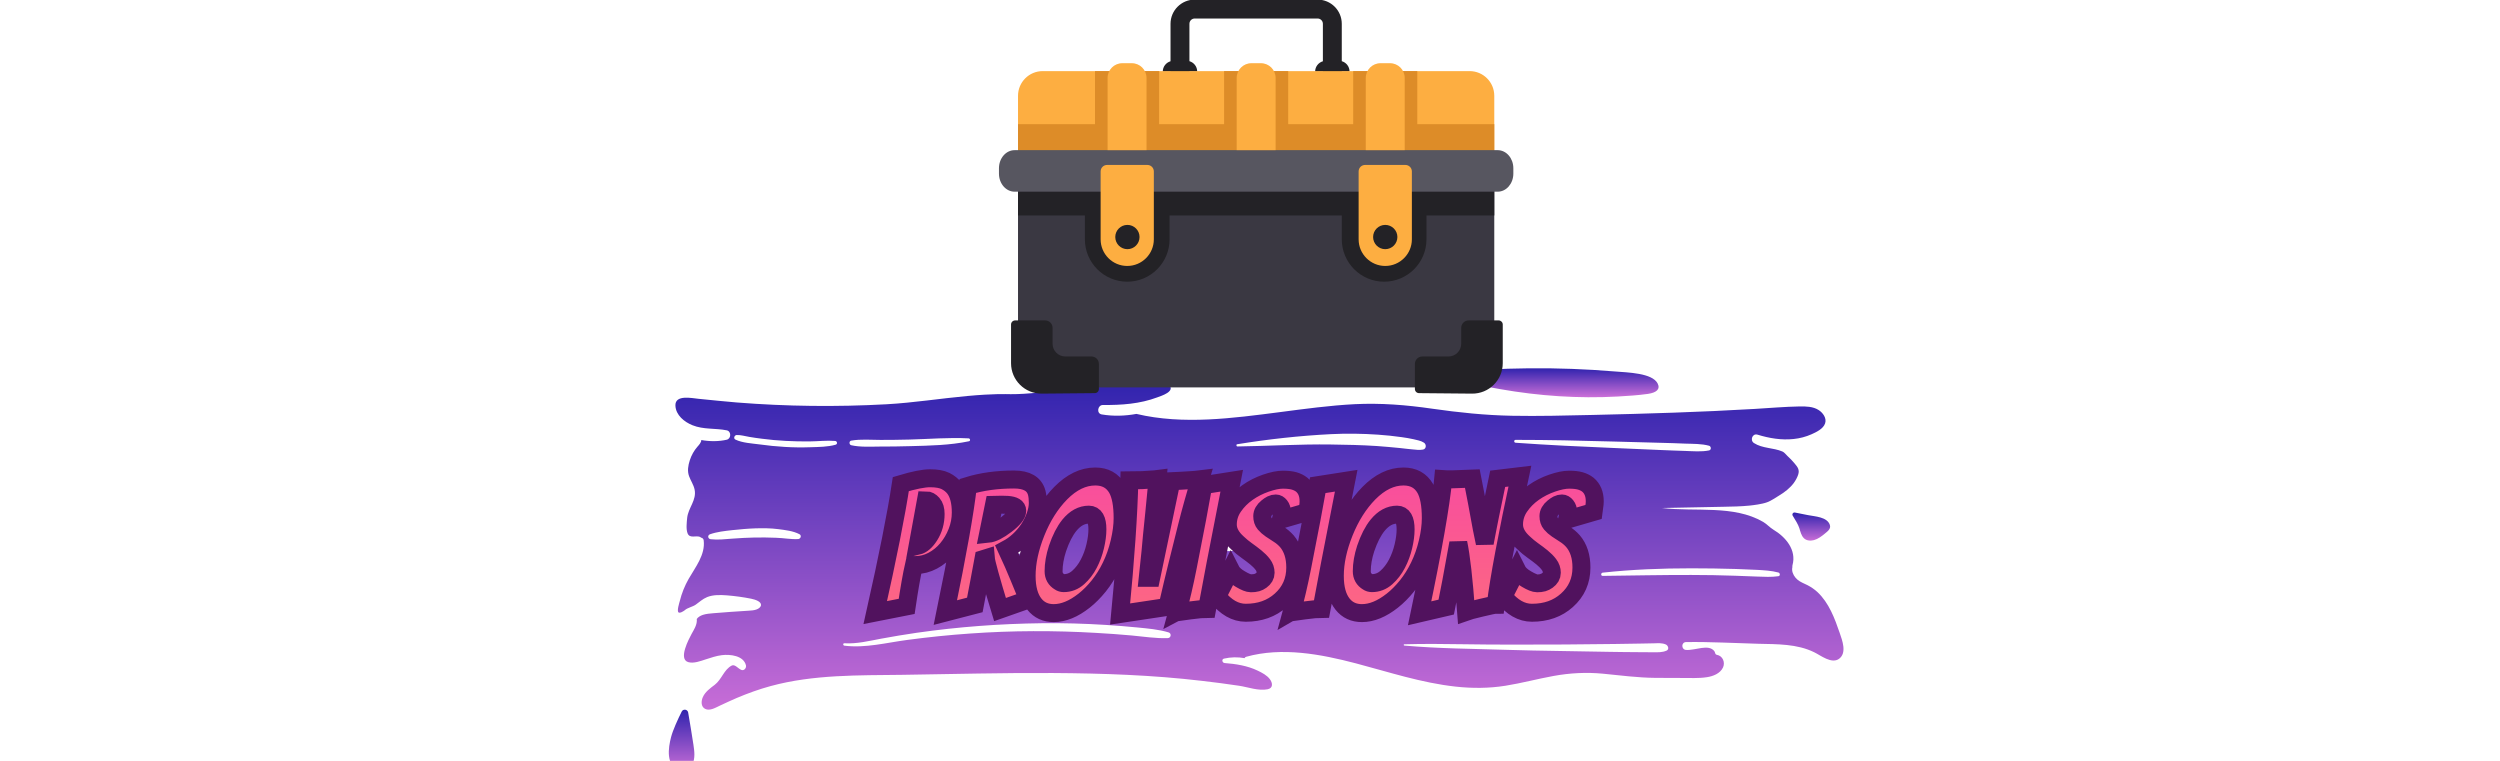 <?xml version="1.0" encoding="UTF-8" standalone="no" ?>
<!DOCTYPE svg PUBLIC "-//W3C//DTD SVG 1.1//EN" "http://www.w3.org/Graphics/SVG/1.1/DTD/svg11.dtd">
<svg xmlns="http://www.w3.org/2000/svg" xmlns:xlink="http://www.w3.org/1999/xlink" version="1.1" width="690" height="210" viewBox="250 200 800 490" xml:space="preserve">
<desc>Created with Fabric.js 4.4.0</desc>
<defs>
</defs>
<g transform="matrix(1 0 0 1 640 512)" id="background-logo"  >
<rect style="stroke: none; stroke-width: 0; stroke-dasharray: none; stroke-linecap: butt; stroke-dashoffset: 0; stroke-linejoin: miter; stroke-miterlimit: 4; fill: rgb(255,255,255); fill-opacity: 0; fill-rule: nonzero; opacity: 1;"  paint-order="stroke"  x="-640" y="-512" rx="0" ry="0" width="1280" height="1024" />
</g>
<g transform="matrix(3.026 0 0 3.026 653.96 566.807)" id="shape-f2be67a2-a3f3-4b2f-96e8-56c6b0a95131"  >
<g style=""  paint-order="stroke"   >
		<g transform="matrix(1 0 0 1 62.369 -39.759)" id="path-01"  >
<linearGradient id="SVGID_756984" gradientUnits="userSpaceOnUse" gradientTransform="matrix(1 0 0 1 164.096 0)"  x1="0" y1="0" x2="0" y2="6">
<stop offset="0%" style="stop-color:rgb(48,35,174);stop-opacity: 1"/>
<stop offset="100%" style="stop-color:rgb(200,109,215);stop-opacity: 1"/>
</linearGradient>
<path style="stroke: none; stroke-width: 1; stroke-dasharray: none; stroke-linecap: butt; stroke-dashoffset: 0; stroke-linejoin: miter; stroke-miterlimit: 4; fill: url(#SVGID_756984); fill-rule: nonzero; opacity: 1;"  paint-order="stroke"  transform=" translate(-187.369, -3.085)" d="M 177.033 4.462 C 173.057 3.759 169.013 2.93 164.929 2.38 C 163.786 2.226 163.832 1.11 164.985 0.995 C 176.984 -0.203 189.189 -0.331 201.25 0.676 C 204.124 0.908 209.302 1.003 210.444 3.237 C 211.076 4.476 210.158 5.198 208.385 5.457 C 206.285 5.756 204.104 5.893 201.964 6.015 C 193.545 6.478 185.187 5.893 177.033 4.462 L 177.033 4.462 z" stroke-linecap="round" />
</g>
		<g transform="matrix(1 0 0 1 -122.278 36.33)" id="path-01"  >
<linearGradient id="SVGID_756985" gradientUnits="userSpaceOnUse" gradientTransform="matrix(1 0 0 1 5.8601460439789e-7 72.66)"  x1="0" y1="0" x2="0" y2="13">
<stop offset="0%" style="stop-color:rgb(48,35,174);stop-opacity: 1"/>
<stop offset="100%" style="stop-color:rgb(200,109,215);stop-opacity: 1"/>
</linearGradient>
<path style="stroke: none; stroke-width: 1; stroke-dasharray: none; stroke-linecap: butt; stroke-dashoffset: 0; stroke-linejoin: miter; stroke-miterlimit: 4; fill: url(#SVGID_756985); fill-rule: nonzero; opacity: 1;"  paint-order="stroke"  transform=" translate(-2.722, -79.175)" d="M 4.122 73.27 C 4.003 72.57 3.06 72.433 2.743 73.069 C 1.934 74.696 0.872 76.984 0.479 78.512 C -0.124 80.835 -0.672 84.551 2.244 85.56 C 3.417 85.965 4.458 85.384 4.995 84.332 C 5.664 83.028 5.445 81.482 5.236 80.09 C 4.96 78.252 4.464 75.286 4.122 73.27 z" stroke-linecap="round" />
</g>
		<g transform="matrix(1 0 0 1 0.702 -5.182)" id="path-01"  >
<linearGradient id="SVGID_756986" gradientUnits="userSpaceOnUse" gradientTransform="matrix(1 0 0 1 1.404 2.667)"  x1="0" y1="0" x2="0" y2="70">
<stop offset="0%" style="stop-color:rgb(48,35,174);stop-opacity: 1"/>
<stop offset="100%" style="stop-color:rgb(200,109,215);stop-opacity: 1"/>
</linearGradient>
<path style="stroke: none; stroke-width: 1; stroke-dasharray: none; stroke-linecap: butt; stroke-dashoffset: 0; stroke-linejoin: miter; stroke-miterlimit: 4; fill: url(#SVGID_756986); fill-rule: nonzero; opacity: 1;"  paint-order="stroke"  transform=" translate(-125.702, -37.663)" d="M 244.452 47.631 C 243.827 47.05 243.115 46.567 242.358 46.173 C 241.613 45.789 240.813 45.526 240.177 44.967 C 239.596 44.463 239.125 43.717 239.07 42.928 C 239.059 42.709 239.081 42.501 239.125 42.292 C 239.103 42.172 239.103 42.051 239.147 41.909 C 240.035 38.653 237.7 35.913 235.069 34.345 C 234.302 33.885 233.677 33.148 232.888 32.69 C 226.621 29.056 218.55 30.586 211.349 29.742 C 215.722 29.654 220.085 29.566 224.459 29.479 C 226.311 29.446 228.174 29.413 230.016 29.227 C 230.739 29.15 232.596 28.938 233.732 28.525 C 234.647 28.192 235.464 27.582 236.297 27.089 C 237.47 26.387 238.599 25.522 239.421 24.414 C 239.815 23.866 240.155 23.264 240.363 22.617 C 240.681 21.641 240.265 21.049 239.64 20.315 C 239.158 19.723 238.621 19.175 238.062 18.66 C 237.711 18.342 237.433 17.902 236.998 17.717 C 235.03 16.88 232.767 17.092 230.948 15.919 C 230.038 15.339 230.608 13.793 231.704 14.133 C 234.203 14.9 236.801 15.339 239.421 15.053 C 240.703 14.922 241.997 14.582 243.181 14.056 C 244.2 13.596 245.702 12.905 246.085 11.732 C 246.469 10.614 245.603 9.452 244.693 8.882 C 243.531 8.137 242.019 8.104 240.67 8.126 C 237.492 8.181 234.313 8.466 231.145 8.652 C 219.658 9.332 208.137 9.671 196.639 9.935 C 190.895 10.066 185.14 10.22 179.397 10.11 C 173.708 10 168.106 9.419 162.472 8.608 C 156.981 7.808 151.533 7.37 145.976 7.644 C 140.648 7.918 135.365 8.641 130.082 9.332 C 120.074 10.625 109.485 12.083 99.521 9.715 C 97.077 10.165 94.567 10.241 92.123 9.825 C 90.961 9.617 91.268 7.808 92.386 7.819 C 96.332 7.852 100.256 7.589 103.983 6.186 C 104.871 5.857 107.775 4.958 106.504 3.577 C 105.901 2.919 104.827 2.843 103.994 2.766 C 103.073 2.7 102.163 2.667 101.242 2.667 C 97.384 2.678 93.558 3.292 89.755 3.862 C 86.017 4.41 82.279 4.903 78.509 5.21 C 76.601 5.364 74.684 5.533 72.765 5.517 C 71.715 5.509 69.303 5.377 63.542 5.903 C 57.792 6.429 52.081 7.345 46.304 7.666 C 35.694 8.246 25.05 8.126 14.462 7.282 C 11.754 7.063 9.058 6.767 6.35 6.504 C 4.925 6.372 1.297 5.55 1.407 7.962 C 1.494 9.978 3.292 11.425 5.035 12.127 C 7.403 13.081 9.891 12.719 12.335 13.212 C 13.333 13.42 13.3 14.977 12.335 15.207 C 10.702 15.591 8.773 15.613 6.898 15.273 C 6.997 15.733 6.295 16.467 6.109 16.676 C 5.364 17.531 4.816 18.506 4.465 19.592 C 4.114 20.699 3.906 21.85 4.311 22.968 C 4.662 23.932 5.265 24.776 5.484 25.785 C 5.978 28.065 4.125 29.687 3.906 31.868 C 3.818 32.822 3.632 34.28 4.015 35.178 C 4.487 36.264 5.769 35.551 6.613 35.88 C 6.723 35.924 6.789 36.001 6.876 36.055 C 7.139 36.099 7.392 36.286 7.424 36.625 C 7.797 39.706 5.66 42.314 4.224 44.825 C 3.391 46.293 2.755 47.861 2.349 49.505 C 2.24 49.943 1.659 51.675 2.086 51.971 C 2.371 52.18 3.018 51.774 3.413 51.489 C 3.873 51.007 5.101 50.765 5.736 50.305 C 6.515 49.757 7.194 49.099 8.148 48.705 C 9.408 48.189 10.943 48.223 12.379 48.332 C 14.122 48.475 15.832 48.705 17.52 49.045 C 18.484 49.242 19.646 49.658 19.624 50.382 C 19.602 50.809 19.153 51.171 18.638 51.346 C 18.112 51.533 17.52 51.566 16.939 51.599 C 14.44 51.752 11.941 51.927 9.452 52.136 C 8.696 52.201 7.929 52.267 7.249 52.486 C 6.69 52.673 6.208 52.98 5.945 53.363 C 5.945 53.451 5.978 53.539 5.967 53.637 C 5.967 54.701 5.353 55.622 4.86 56.52 C 4.279 57.616 1.966 61.891 4.125 62.538 C 5.287 62.889 6.767 62.308 7.852 61.957 C 8.981 61.595 10.11 61.201 11.294 61.058 C 13.048 60.839 15.93 61.146 16.424 63.24 C 16.544 63.766 16.04 64.434 15.448 64.204 C 14.736 63.919 14.066 62.933 13.398 63.272 C 11.734 64.12 11.272 66.221 9.77 67.372 C 8.838 68.073 7.731 68.874 7.249 69.981 C 6.876 70.803 6.8 71.987 7.709 72.48 C 8.729 73.028 10.055 72.173 10.965 71.756 C 12.127 71.23 13.267 70.671 14.44 70.178 C 16.807 69.181 19.208 68.304 21.685 67.635 C 30.794 65.158 40.407 65.366 49.768 65.245 C 60.444 65.092 71.11 64.796 81.786 64.862 C 92.364 64.927 102.941 65.289 113.453 66.528 C 116.084 66.835 118.726 67.164 121.356 67.569 C 123.264 67.854 125.511 68.72 127.462 68.315 C 128.624 68.062 128.536 67.021 127.933 66.188 C 127.297 65.333 126.267 64.807 125.335 64.357 C 123.165 63.305 120.666 62.922 118.287 62.735 C 117.772 62.692 117.597 61.924 118.156 61.793 C 119.636 61.453 121.104 61.442 122.54 61.694 C 122.584 61.562 122.683 61.464 122.858 61.409 C 130.476 59.282 138.741 60.839 146.217 62.801 C 153.276 64.665 160.17 66.955 167.471 67.756 C 170.989 68.139 174.552 68.128 178.048 67.569 C 181.49 67.021 184.855 66.111 188.286 65.487 C 191.794 64.851 195.258 64.665 198.809 65.004 C 202.525 65.366 206.197 65.859 209.946 65.892 C 211.809 65.914 213.673 65.925 215.536 65.914 C 217.312 65.903 219.175 66.024 220.929 65.749 C 222.244 65.552 223.757 64.971 224.36 63.678 C 224.864 62.582 224.294 61.212 223.067 60.992 C 222.595 60.905 222.731 60.47 222.507 60.192 C 221.247 58.631 218.507 60.072 216.512 59.951 C 215.437 59.885 215.426 58.285 216.512 58.274 C 221.631 58.197 226.782 58.504 231.901 58.636 C 235.891 58.734 240.1 58.636 243.772 60.444 C 245.175 61.124 247.477 62.987 249.056 61.836 C 250.766 60.576 249.735 57.912 249.198 56.345 C 248.135 53.243 246.907 49.921 244.452 47.631 L 244.452 47.631 z M 73.773 37.349 C 75.275 37.305 76.788 37.272 78.289 37.239 C 79.627 37.206 81.238 36.921 82.488 37.491 C 83.058 37.755 83.014 38.675 82.488 38.949 C 81.194 39.618 79.342 39.344 77.917 39.388 C 76.404 39.42 74.902 39.454 73.39 39.486 C 70.321 39.53 67.24 39.585 64.16 39.64 C 61.091 39.694 58.011 39.694 54.931 39.651 C 53.495 39.629 52.048 39.673 50.612 39.519 C 49.56 39.399 48.222 39.223 47.477 38.39 C 47.324 38.226 47.422 37.952 47.663 37.952 C 48.321 37.93 48.99 38.116 49.658 38.182 C 50.294 38.248 50.941 38.259 51.588 38.237 C 52.958 38.204 54.328 38.094 55.687 38.018 C 58.702 37.831 61.716 37.711 64.73 37.623 C 67.745 37.535 70.759 37.437 73.773 37.349 L 73.773 37.349 z M 38.818 15.404 C 40.824 15.043 43.049 15.251 45.077 15.251 C 47.115 15.251 49.165 15.229 51.204 15.174 C 55.391 15.075 59.622 14.692 63.809 14.922 C 64.149 14.944 64.248 15.459 63.886 15.536 C 59.809 16.391 55.545 16.467 51.39 16.577 C 49.22 16.643 47.061 16.665 44.89 16.665 C 42.928 16.676 40.747 16.818 38.818 16.38 C 38.357 16.27 38.324 15.492 38.818 15.404 L 38.818 15.404 z M 27.538 36.351 C 25.993 36.439 24.393 36.121 22.836 36.077 C 21.312 36.034 19.789 35.979 18.265 36.023 C 16.665 36.055 15.075 36.143 13.486 36.264 C 11.984 36.384 10.417 36.56 8.904 36.384 C 8.312 36.308 8.181 35.551 8.762 35.332 C 10.252 34.806 11.919 34.63 13.486 34.455 C 15.13 34.28 16.785 34.126 18.441 34.071 C 20.041 34.028 21.674 34.028 23.264 34.236 C 24.776 34.433 26.453 34.609 27.812 35.321 C 28.328 35.595 28.054 36.319 27.538 36.351 C 27.538 36.351 27.538 36.351 27.538 36.351 z M 35.507 16.27 C 33.819 16.752 31.89 16.752 30.147 16.807 C 28.328 16.873 26.508 16.851 24.699 16.741 C 22.891 16.632 21.082 16.457 19.285 16.204 C 17.651 15.985 15.689 15.897 14.188 15.185 C 13.683 14.955 13.968 14.221 14.451 14.209 C 15.338 14.177 16.237 14.462 17.114 14.604 C 18.013 14.757 18.912 14.889 19.822 14.999 C 21.499 15.218 23.187 15.371 24.875 15.459 C 26.574 15.547 28.273 15.591 29.961 15.569 C 31.748 15.558 33.622 15.317 35.398 15.47 C 35.847 15.503 35.968 16.139 35.507 16.27 L 35.507 16.27 z M 106.197 57.43 C 103.643 57.529 101.056 57.101 98.513 56.871 C 96.014 56.641 93.504 56.466 90.994 56.323 C 82.049 55.797 73.072 55.819 64.138 56.454 C 59.677 56.761 55.227 57.222 50.787 57.814 C 46.37 58.395 41.843 59.6 37.371 59.041 C 37.042 58.997 37.031 58.504 37.371 58.526 C 40.012 58.69 42.61 58.033 45.197 57.55 C 47.718 57.079 50.261 56.663 52.804 56.29 C 61.617 55.03 70.507 54.372 79.396 54.262 C 83.934 54.207 88.483 54.339 93.01 54.624 C 95.279 54.766 97.537 54.953 99.795 55.172 C 101.988 55.391 104.246 55.578 106.361 56.213 C 107.041 56.422 106.898 57.408 106.197 57.43 z M 180.219 15.24 C 187.124 15.24 194.019 15.393 200.925 15.591 C 204.312 15.689 207.699 15.777 211.086 15.865 C 212.84 15.897 214.604 15.974 216.358 16.04 C 218.002 16.095 219.789 16.051 221.389 16.489 C 221.861 16.621 221.905 17.388 221.389 17.487 C 219.767 17.816 217.991 17.651 216.358 17.597 C 214.593 17.531 212.84 17.487 211.086 17.399 C 207.699 17.246 204.312 17.092 200.925 16.961 C 194.008 16.676 187.113 16.347 180.219 15.854 C 179.824 15.832 179.813 15.24 180.219 15.24 z M 162.779 45.362 C 165.213 44.956 167.745 44.846 170.211 44.682 C 172.732 44.518 175.242 44.386 177.752 44.265 C 182.816 44.002 187.968 43.674 193.032 43.98 C 193.548 44.013 193.526 44.704 193.032 44.759 C 188.045 45.34 182.959 45.384 177.939 45.57 C 175.429 45.669 172.918 45.778 170.408 45.877 C 167.909 45.976 165.366 46.151 162.867 46.03 C 162.494 46.019 162.374 45.427 162.779 45.362 L 162.779 45.362 z M 127.758 38.303 C 126.552 38.61 125.259 38.642 124.031 38.73 C 122.716 38.829 121.411 38.862 120.096 38.894 C 117.476 38.949 114.856 38.872 112.248 38.741 C 111.634 38.708 111.634 37.776 112.248 37.787 C 114.812 37.831 117.377 37.798 119.953 37.744 C 121.214 37.711 122.463 37.645 123.724 37.601 C 125.017 37.557 126.355 37.404 127.648 37.513 C 128.076 37.546 128.218 38.182 127.758 38.303 z M 150.755 16.555 C 147.477 16.336 144.2 16.27 140.922 16.226 C 134.28 16.128 127.659 16.555 121.028 16.643 C 120.764 16.643 120.699 16.215 120.962 16.171 C 127.56 15.097 134.236 14.363 140.922 14.023 C 144.244 13.859 147.62 13.903 150.93 14.133 C 152.618 14.253 154.284 14.418 155.95 14.659 C 156.783 14.791 157.638 14.9 158.46 15.097 C 159.217 15.284 160.061 15.404 160.719 15.843 C 161.256 16.193 161.245 17.147 160.532 17.301 C 159.754 17.465 158.954 17.323 158.165 17.257 C 157.321 17.191 156.476 17.07 155.643 16.983 C 154.01 16.829 152.388 16.665 150.755 16.555 L 150.755 16.555 z M 212.346 60.094 C 211.415 60.499 210.516 60.444 209.529 60.444 C 208.455 60.433 207.392 60.433 206.318 60.422 C 204.312 60.401 202.295 60.401 200.289 60.357 C 192.989 60.192 185.699 60.159 178.41 59.929 C 171.11 59.699 163.81 59.666 156.531 59.019 C 156.367 58.997 156.356 58.756 156.531 58.745 C 160.686 58.625 164.829 58.669 168.983 58.734 C 176.207 58.855 183.441 58.811 190.665 58.789 C 194.249 58.767 197.834 58.734 201.418 58.68 C 203.237 58.647 205.068 58.625 206.888 58.592 C 207.83 58.57 208.773 58.559 209.716 58.537 C 210.56 58.515 211.371 58.438 212.171 58.778 C 212.664 58.975 212.982 59.809 212.346 60.094 z M 236.165 44.255 C 234.653 44.474 233.107 44.386 231.583 44.331 C 230.027 44.276 228.481 44.2 226.925 44.156 C 223.812 44.046 220.71 43.991 217.597 43.991 C 211.327 43.98 205.046 44.112 198.765 44.189 C 198.305 44.2 198.338 43.542 198.765 43.498 C 205.035 42.818 211.294 42.577 217.597 42.577 C 220.765 42.577 223.943 42.621 227.111 42.72 C 228.602 42.775 230.093 42.829 231.583 42.906 C 233.107 42.994 234.685 43.071 236.165 43.476 C 236.516 43.575 236.571 44.189 236.165 44.254 L 236.165 44.255 z" stroke-linecap="round" />
</g>
		<g transform="matrix(1 0 0 1 118.14 -9.158)" id="path-01"  >
<linearGradient id="SVGID_756987" gradientUnits="userSpaceOnUse" gradientTransform="matrix(1 0 0 1 239.124 30.695)"  x1="0" y1="0" x2="0" y2="6">
<stop offset="0%" style="stop-color:rgb(48,35,174);stop-opacity: 1"/>
<stop offset="100%" style="stop-color:rgb(200,109,215);stop-opacity: 1"/>
</linearGradient>
<path style="stroke: none; stroke-width: 1; stroke-dasharray: none; stroke-linecap: butt; stroke-dashoffset: 0; stroke-linejoin: miter; stroke-miterlimit: 4; fill: url(#SVGID_756987); fill-rule: nonzero; opacity: 1;"  paint-order="stroke"  transform=" translate(-243.14, -33.686)" d="M 247.093 33.333 C 246.523 31.634 243.936 31.547 242.478 31.262 C 241.833 31.137 240.569 30.885 239.66 30.704 C 239.273 30.627 238.984 31.05 239.196 31.383 C 239.698 32.17 240.373 33.303 240.604 34.035 C 240.834 34.769 241.009 35.635 241.59 36.183 C 242.149 36.72 242.993 36.764 243.706 36.578 C 244.594 36.337 245.372 35.745 246.063 35.164 C 246.633 34.693 247.378 34.167 247.093 33.333 L 247.093 33.333 z" stroke-linecap="round" />
</g>
</g>
</g>
<g transform="matrix(1.921 0 0 1.921 633.916 544.596)" id="text-logo"  >
<g style=""  paint-order="stroke"   >
		<g transform="matrix(1 0 0 1 0 0)" id="text-logo-path-0"  >
<linearGradient id="SVGID_756988" gradientUnits="userSpaceOnUse" gradientTransform="matrix(1 0 0 1 -0.18 -45.68)"  x1="0" y1="0" x2="0" y2="69">
<stop offset="0%" style="stop-color:rgb(248,77,158);stop-opacity: 1"/>
<stop offset="100%" style="stop-color:rgb(255,116,117);stop-opacity: 1"/>
</linearGradient>
<filter id="SVGID_756976" y="-27.241%" height="154.482%" x="-21.388%" width="142.775%" >
	<feGaussianBlur in="SourceAlpha" stdDeviation="0"></feGaussianBlur>
	<feOffset dx="3.347" dy="3.347" result="oBlur" ></feOffset>
	<feFlood flood-color="rgb(81,18,94)" flood-opacity="1"/>
	<feComposite in2="oBlur" operator="in" />
	<feMerge>
		<feMergeNode></feMergeNode>
		<feMergeNode in="SourceGraphic"></feMergeNode>
	</feMerge>
</filter>
<path style="stroke: rgb(81,18,94); stroke-width: 6.024; stroke-dasharray: none; stroke-linecap: butt; stroke-dashoffset: 0; stroke-linejoin: miter; stroke-miterlimit: 4; fill: url(#SVGID_756988); fill-rule: nonzero; opacity: 1;filter: url(#SVGID_756976);"  paint-order="stroke"  transform=" translate(-120.42, 22.57)" d="M 10.35 -2.02 L -0.18 0.06 Q 6.07 -27.72 8.39 -43.01 L 8.39 -43.01 Q 14.93 -44.97 18.2 -44.97 Q 21.47 -44.97 23.35 -44.05 Q 25.22 -43.12 26.41 -41.58 L 26.41 -41.58 Q 28.49 -38.78 28.49 -33.49 L 28.49 -33.49 Q 28.49 -30.1 27.24 -26.92 Q 25.99 -23.73 23.91 -21.26 Q 21.83 -18.8 19.09 -17.34 Q 16.36 -15.88 13.44 -15.88 L 13.44 -15.88 L 12.79 -15.88 Q 11.66 -10.89 10.35 -2.02 L 10.35 -2.02 Z M 14.04 -22.31 L 14.04 -22.31 Q 16.18 -22.84 18.02 -25.76 L 18.02 -25.76 Q 20.05 -28.97 20.05 -33.01 L 20.05 -33.01 Q 20.05 -35.27 19.03 -36.43 Q 18.02 -37.59 16.83 -37.59 L 16.83 -37.59 Q 15.29 -28.97 14.04 -22.31 Z M 33.19 -2.5 L 23.32 0.06 Q 29.5 -29.86 30.87 -42.41 L 30.87 -42.41 Q 37.77 -44.55 46.34 -44.55 L 46.34 -44.55 Q 52.76 -44.55 53.95 -40.09 L 53.95 -40.09 Q 54.31 -38.72 54.31 -36.7 Q 54.31 -34.68 53.47 -32.33 Q 52.64 -29.98 51.21 -27.84 L 51.21 -27.84 Q 48.24 -23.5 43.9 -21.18 L 43.9 -21.18 Q 46.22 -16.18 48.03 -11.75 Q 49.85 -7.32 51.1 -4.28 L 51.1 -4.28 L 41.64 -0.95 Q 37.06 -16 36.88 -18.14 L 36.88 -18.14 L 36.11 -17.9 Q 35.63 -15.17 34.68 -10.29 Q 33.73 -5.41 33.19 -2.5 L 33.19 -2.5 Z M 39.62 -36.05 L 37.65 -26.35 Q 40.03 -26.59 43.66 -29.38 L 43.66 -29.38 Q 47.41 -32.24 47.41 -34.08 L 47.41 -34.08 Q 47.41 -35.81 44.14 -36.05 L 44.14 -36.05 Q 43.18 -36.11 42.23 -36.11 L 42.23 -36.11 L 39.62 -36.05 Z M 50.56 -12.25 L 50.56 -12.25 Q 50.56 -19.03 53.71 -26.89 L 53.71 -26.89 Q 56.86 -34.74 61.98 -39.97 L 61.98 -39.97 Q 67.51 -45.56 73.58 -45.56 L 73.58 -45.56 Q 78.58 -45.56 80.9 -41.52 L 80.9 -41.52 Q 82.74 -38.25 82.74 -31.58 L 82.74 -31.58 Q 82.74 -27.96 81.7 -23.55 Q 80.66 -19.15 78.87 -15.47 Q 77.09 -11.78 74.74 -8.86 Q 72.39 -5.95 69.83 -3.93 L 69.83 -3.93 Q 64.54 0.24 59.66 0.24 L 59.66 0.24 Q 55.56 0.24 53.18 -2.74 L 53.18 -2.74 Q 50.56 -6.01 50.56 -12.25 Z M 59.6 -13.8 L 59.6 -13.8 Q 59.6 -11.42 61.62 -10.23 L 61.62 -10.23 Q 62.22 -9.81 62.99 -9.81 L 62.99 -9.81 Q 65.73 -9.81 67.84 -11.69 Q 69.95 -13.56 71.38 -16.3 Q 72.81 -19.03 73.55 -22.16 Q 74.29 -25.28 74.29 -27.84 L 74.29 -27.84 Q 74.29 -32.77 71.44 -32.77 L 71.44 -32.77 Q 67.81 -32.77 64.89 -29.21 L 64.89 -29.21 Q 62.58 -26.35 60.91 -21.41 L 60.91 -21.41 Q 59.6 -17.37 59.6 -13.8 Z M 97.73 -1.84 L 81.91 0.54 Q 84.64 -27.48 85 -44.25 L 85 -44.25 Q 89.4 -44.25 93.51 -44.61 L 93.51 -44.61 L 94.46 -44.73 Q 93.8 -37.65 93.33 -33.1 Q 92.85 -28.55 92.58 -25.73 Q 92.32 -22.9 92.08 -20.28 L 92.08 -20.28 Q 91.66 -15.82 91.19 -11.6 L 91.19 -11.6 L 92.32 -11.6 L 99.1 -43.96 Q 100.76 -44.02 102.37 -44.14 Q 103.97 -44.25 105.64 -44.34 Q 107.31 -44.43 108.73 -44.61 L 108.73 -44.61 Q 106.18 -36.34 104.3 -28.82 Q 102.43 -21.29 101.03 -15.7 Q 99.63 -10.11 97.73 -1.84 L 97.73 -1.84 Z M 101.06 -0.06 L 101.06 -0.06 Q 102.96 -6.96 104.57 -15.11 L 104.57 -15.11 Q 108.26 -33.73 109.8 -42.65 L 109.8 -42.65 L 119.32 -44.14 Q 112.54 -9.64 111.05 -1.19 L 111.05 -1.19 Q 109.39 -1.19 105.28 -0.65 Q 101.18 -0.12 101.06 -0.06 Z M 114.44 -5.35 L 114.44 -5.35 L 118.96 -14.22 Q 119.8 -12.55 122.18 -11.18 L 122.18 -11.18 Q 124.56 -9.76 125.74 -9.76 Q 126.93 -9.76 127.74 -9.99 Q 128.54 -10.23 129.19 -10.71 L 129.19 -10.71 Q 130.68 -11.78 130.68 -13.29 Q 130.68 -14.81 129.73 -16.06 Q 128.78 -17.31 127.38 -18.44 Q 125.98 -19.57 124.35 -20.73 Q 122.71 -21.89 121.34 -23.2 L 121.34 -23.2 Q 118.01 -26.17 118.01 -29.44 Q 118.01 -32.72 119.89 -35.45 Q 121.76 -38.19 124.59 -40.18 Q 127.41 -42.17 130.77 -43.33 Q 134.13 -44.49 136.45 -44.49 Q 138.77 -44.49 140.23 -44.08 Q 141.69 -43.66 142.76 -42.83 L 142.76 -42.83 Q 145.08 -40.92 145.08 -37.24 L 145.08 -37.24 Q 145.08 -36.34 144.93 -35.51 Q 144.78 -34.68 144.66 -33.67 L 144.66 -33.67 L 135.86 -31.11 Q 136.15 -32.3 136.15 -33.61 Q 136.15 -34.92 135.5 -35.72 Q 134.85 -36.52 134.1 -36.52 Q 133.36 -36.52 132.64 -36.17 Q 131.93 -35.81 131.22 -35.21 L 131.22 -35.21 Q 129.55 -33.85 129.55 -32.27 Q 129.55 -30.69 130.38 -29.71 Q 131.22 -28.73 132.44 -27.9 Q 133.66 -27.06 135.08 -26.17 Q 136.51 -25.28 137.76 -23.91 L 137.76 -23.91 Q 140.62 -20.58 140.62 -15.05 L 140.62 -15.05 Q 140.62 -8.39 135.74 -4.04 L 135.74 -4.04 Q 131.1 0.12 124.02 0.12 L 124.02 0.12 Q 118.79 0.12 114.44 -5.35 Z M 139.43 -0.06 L 139.43 -0.06 Q 141.33 -6.96 142.94 -15.11 L 142.94 -15.11 Q 146.62 -33.73 148.17 -42.65 L 148.17 -42.65 L 157.69 -44.14 Q 150.91 -9.64 149.42 -1.19 L 149.42 -1.19 Q 147.75 -1.19 143.65 -0.65 Q 139.54 -0.12 139.43 -0.06 Z M 153.88 -12.25 L 153.88 -12.25 Q 153.88 -19.03 157.03 -26.89 L 157.03 -26.89 Q 160.19 -34.74 165.3 -39.97 L 165.3 -39.97 Q 170.83 -45.56 176.9 -45.56 L 176.9 -45.56 Q 181.9 -45.56 184.22 -41.52 L 184.22 -41.52 Q 186.06 -38.25 186.06 -31.58 L 186.06 -31.58 Q 186.06 -27.96 185.02 -23.55 Q 183.98 -19.15 182.19 -15.47 Q 180.41 -11.78 178.06 -8.86 Q 175.71 -5.95 173.15 -3.93 L 173.15 -3.93 Q 167.86 0.24 162.98 0.24 L 162.98 0.24 Q 158.88 0.24 156.5 -2.74 L 156.5 -2.74 Q 153.88 -6.01 153.88 -12.25 Z M 162.92 -13.8 L 162.92 -13.8 Q 162.92 -11.42 164.94 -10.23 L 164.94 -10.23 Q 165.54 -9.81 166.31 -9.81 L 166.31 -9.81 Q 169.05 -9.81 171.16 -11.69 Q 173.27 -13.56 174.7 -16.3 Q 176.13 -19.03 176.87 -22.16 Q 177.61 -25.28 177.61 -27.84 L 177.61 -27.84 Q 177.61 -32.77 174.76 -32.77 L 174.76 -32.77 Q 171.13 -32.77 168.22 -29.21 L 168.22 -29.21 Q 165.9 -26.35 164.23 -21.41 L 164.23 -21.41 Q 162.92 -17.37 162.92 -13.8 Z M 191.23 -1.78 L 182.31 0.3 Q 189.09 -32 190.22 -44.67 L 190.22 -44.67 Q 191.06 -44.61 191.59 -44.61 L 191.59 -44.61 L 193.32 -44.61 Q 194.51 -44.61 199.98 -44.85 L 199.98 -44.85 Q 200.81 -40.57 201.53 -36.88 L 201.53 -36.88 Q 203.43 -26.29 204.14 -23.26 L 204.14 -23.26 Q 204.38 -24.51 204.68 -26.11 Q 204.97 -27.72 205.33 -29.47 Q 205.69 -31.23 206.05 -33.07 L 206.05 -33.07 Q 206.64 -35.99 208.48 -44.79 L 208.48 -44.79 L 215.92 -45.68 Q 209.44 -15.64 207.83 -2.56 L 207.83 -2.56 Q 207.12 -2.56 202.92 -1.55 Q 198.73 -0.54 197.9 -0.24 L 197.9 -0.24 Q 196.71 -16.54 195.28 -23.32 L 195.28 -23.32 Q 195.1 -22.19 194.8 -20.67 Q 194.51 -19.15 194.21 -17.43 L 194.21 -17.43 Q 193.08 -10.94 191.23 -1.78 L 191.23 -1.78 Z M 210.39 -5.35 L 210.39 -5.35 L 214.91 -14.22 Q 215.74 -12.55 218.12 -11.18 L 218.12 -11.18 Q 220.5 -9.76 221.69 -9.76 Q 222.88 -9.76 223.68 -9.99 Q 224.49 -10.23 225.14 -10.71 L 225.14 -10.71 Q 226.63 -11.78 226.63 -13.29 Q 226.63 -14.81 225.67 -16.06 Q 224.72 -17.31 223.33 -18.44 Q 221.93 -19.57 220.29 -20.73 Q 218.66 -21.89 217.29 -23.2 L 217.29 -23.2 Q 213.96 -26.17 213.96 -29.44 Q 213.96 -32.72 215.83 -35.45 Q 217.7 -38.19 220.53 -40.18 Q 223.35 -42.17 226.72 -43.33 Q 230.08 -44.49 232.4 -44.49 Q 234.72 -44.49 236.17 -44.08 Q 237.63 -43.66 238.7 -42.83 L 238.7 -42.83 Q 241.02 -40.92 241.02 -37.24 L 241.02 -37.24 Q 241.02 -36.34 240.87 -35.51 Q 240.72 -34.68 240.6 -33.67 L 240.6 -33.67 L 231.8 -31.11 Q 232.1 -32.3 232.1 -33.61 Q 232.1 -34.92 231.44 -35.72 Q 230.79 -36.52 230.05 -36.52 Q 229.3 -36.52 228.59 -36.17 Q 227.88 -35.81 227.16 -35.21 L 227.16 -35.21 Q 225.5 -33.85 225.5 -32.27 Q 225.5 -30.69 226.33 -29.71 Q 227.16 -28.73 228.38 -27.9 Q 229.6 -27.06 231.03 -26.17 Q 232.46 -25.28 233.7 -23.91 L 233.7 -23.91 Q 236.56 -20.58 236.56 -15.05 L 236.56 -15.05 Q 236.56 -8.39 231.68 -4.04 L 231.68 -4.04 Q 227.04 0.12 219.96 0.12 L 219.96 0.12 Q 214.73 0.12 210.39 -5.35 Z" stroke-linecap="round" />
</g>
</g>
</g>
<g transform="matrix(3.972 0 0 3.972 653.96 326.624)" id="shape-1c33ff71-4f57-4d41-a083-0fc03600c39a"  >
<g style=""  paint-order="stroke"   >
		<g transform="matrix(1 0 0 1 -0.001 14.365)" id="path-7"  >
<path style="stroke: none; stroke-width: 1; stroke-dasharray: none; stroke-linecap: butt; stroke-dashoffset: 0; stroke-linejoin: miter; stroke-miterlimit: 4; fill: rgb(58,56,66); fill-rule: nonzero; opacity: 1;"  paint-order="stroke"  transform=" translate(-41.699, -46.308)" d="M 80.309 29.827 L 80.309 58.867 C 80.309 61.077 78.517 62.87 76.306 62.87 L 7.097 62.87 C 4.887 62.87 3.09 61.077 3.09 58.867 L 3.09 29.746 C 3.09 29.746 80.309 29.827 80.309 29.827 z" stroke-linecap="round" />
</g>
		<g transform="matrix(1 0 0 1 0.121 12.126)" id="path-6"  >
<path style="stroke: none; stroke-width: 1; stroke-dasharray: none; stroke-linecap: butt; stroke-dashoffset: 0; stroke-linejoin: miter; stroke-miterlimit: 4; fill: rgb(35,34,38); fill-rule: nonzero; opacity: 1;"  paint-order="stroke"  transform=" translate(-41.821, -44.068)" d="M 69.316 38.864 C 69.316 42.653 66.236 45.736 62.45 45.736 C 58.663 45.736 55.583 42.653 55.583 38.864 L 55.583 34.994 L 27.664 34.994 L 27.664 38.864 C 27.664 42.653 24.584 45.736 20.798 45.736 C 17.011 45.736 13.931 42.653 13.931 38.864 L 13.931 34.994 L 3.09 34.994 L 3.09 30.404 L 13.931 30.404 L 13.931 27.856 C 13.931 25.869 15.548 24.252 17.535 24.252 L 24.06 24.252 C 26.048 24.252 27.664 25.869 27.664 27.856 L 27.664 30.404 L 55.583 30.404 L 55.583 27.856 C 55.583 25.869 57.2 24.252 59.187 24.252 L 65.712 24.252 C 67.699 24.252 69.316 25.869 69.316 27.856 L 69.316 30.404 L 80.309 30.404 L 80.309 34.994 L 69.316 34.994 L 69.316 38.864 z M 14.999 57.861 L 10.763 57.861 C 9.62 57.861 8.693 56.935 8.693 55.792 L 8.693 53.215 C 8.693 52.551 8.154 52.012 7.489 52.012 L 2.628 52.012 C 2.259 52.012 1.96 52.311 1.96 52.679 L 1.96 58.949 C 1.96 61.693 4.198 63.91 6.941 63.884 L 15.542 63.804 C 15.908 63.801 16.203 63.503 16.203 63.136 L 16.203 59.065 C 16.203 58.4 15.664 57.861 14.999 57.861 z M 81.015 52.012 L 76.153 52.012 C 75.488 52.012 74.949 52.551 74.949 53.216 L 74.949 55.792 C 74.949 56.935 74.023 57.861 72.879 57.861 L 68.643 57.861 C 67.978 57.861 67.439 58.4 67.439 59.065 L 67.439 63.136 C 67.439 63.503 67.734 63.801 68.101 63.804 L 76.701 63.884 C 79.445 63.91 81.683 61.693 81.683 58.949 L 81.683 52.68 C 81.683 52.311 81.384 52.012 81.015 52.012 z" stroke-linecap="round" />
</g>
		<g transform="matrix(1 0 0 1 0.002 -25.929)" id="path-5"  >
<path style="stroke: none; stroke-width: 1; stroke-dasharray: none; stroke-linecap: butt; stroke-dashoffset: 0; stroke-linejoin: miter; stroke-miterlimit: 4; fill: rgb(35,34,38); fill-rule: nonzero; opacity: 1;"  paint-order="stroke"  transform=" translate(-41.702, -6.013)" d="M 55.583 11.654 L 55.583 12.026 L 52.52 12.026 L 52.52 11.672 L 51.264 11.68 L 51.264 11.679 C 51.259 10.881 51.791 10.212 52.52 9.996 L 52.52 3.921 C 52.52 3.448 52.134 3.063 51.661 3.063 L 31.739 3.063 C 31.266 3.063 30.881 3.448 30.881 3.921 L 30.881 9.983 C 31.603 10.196 32.135 10.855 32.14 11.647 L 30.881 11.654 L 30.881 12.026 L 27.818 12.026 L 27.818 11.672 L 26.561 11.68 L 26.561 11.679 C 26.557 10.881 27.089 10.212 27.818 9.996 L 27.818 3.921 C 27.818 1.759 29.577 -0 31.739 -0 L 51.661 -0 C 53.824 -0 55.583 1.759 55.583 3.921 L 55.583 9.983 C 56.305 10.196 56.837 10.855 56.842 11.647 C 56.842 11.647 55.583 11.654 55.583 11.654 z" stroke-linecap="round" />
</g>
		<g transform="matrix(1 0 0 1 -0.001 -13.377)" id="path-4_00000163066597118271390770000004217841656783512746_"  >
<path style="stroke: none; stroke-width: 1; stroke-dasharray: none; stroke-linecap: butt; stroke-dashoffset: 0; stroke-linejoin: miter; stroke-miterlimit: 4; fill: rgb(253,174,65); fill-rule: nonzero; opacity: 1;"  paint-order="stroke"  transform=" translate(-41.699, -18.565)" d="M 80.309 15.593 L 80.309 25.36 L 25.967 25.488 L 15.572 25.508 L 3.09 25.539 L 3.09 15.593 C 3.09 13.383 4.887 11.591 7.097 11.591 L 76.306 11.591 C 78.517 11.591 80.309 13.383 80.309 15.593 z" stroke-linecap="round" />
</g>
		<g transform="matrix(1 0 0 1 -0.001 -12.921)" id="path-3"  >
<path style="stroke: none; stroke-width: 1; stroke-dasharray: none; stroke-linecap: butt; stroke-dashoffset: 0; stroke-linejoin: miter; stroke-miterlimit: 4; fill: rgb(221,140,40); fill-rule: nonzero; opacity: 1;"  paint-order="stroke"  transform=" translate(-41.699, -19.022)" d="M 80.309 25.408 L 67.828 25.408 L 67.828 26.453 L 57.434 26.453 L 57.434 25.408 L 46.897 25.408 L 46.897 26.453 L 36.502 26.453 L 36.502 25.408 L 25.967 25.408 L 25.967 26.453 L 15.572 26.453 L 15.572 25.408 L 3.09 25.408 L 3.09 20.194 L 15.572 20.194 L 15.572 11.591 L 25.967 11.591 L 25.967 20.194 L 36.502 20.194 L 36.502 11.591 L 46.897 11.591 L 46.897 20.194 L 57.434 20.194 L 57.434 11.591 L 67.828 11.591 L 67.828 20.194 L 80.309 20.194 L 80.309 25.408 z" stroke-linecap="round" />
</g>
		<g transform="matrix(1 0 0 1 0 -4.166)" id="path-2"  >
<path style="stroke: none; stroke-width: 1; stroke-dasharray: none; stroke-linecap: butt; stroke-dashoffset: 0; stroke-linejoin: miter; stroke-miterlimit: 4; fill: rgb(87,86,96); fill-rule: nonzero; opacity: 1;"  paint-order="stroke"  transform=" translate(-41.7, -27.776)" d="M 16.454 31.143 L 2.539 31.143 C 1.137 31.143 0 29.83 0 28.21 L 0 27.343 C 0 25.723 1.137 24.409 2.539 24.409 L 80.861 24.409 C 82.264 24.409 83.4 25.723 83.4 27.343 L 83.4 28.21 C 83.4 29.83 82.264 31.143 80.861 31.143 L 66.946 31.143" stroke-linecap="round" />
</g>
		<g transform="matrix(1 0 0 1 0.016 -5.196)" id="path-1"  >
<path style="stroke: none; stroke-width: 1; stroke-dasharray: none; stroke-linecap: butt; stroke-dashoffset: 0; stroke-linejoin: miter; stroke-miterlimit: 4; fill: rgb(253,174,65); fill-rule: nonzero; opacity: 1;"  paint-order="stroke"  transform=" translate(-41.716, -26.746)" d="M 23.926 24.409 L 17.612 24.409 L 17.612 12.7 C 17.612 11.38 18.683 10.309 20.003 10.309 L 21.536 10.309 C 22.856 10.309 23.926 11.38 23.926 12.7 C 23.926 12.7 23.926 24.409 23.926 24.409 z M 65.788 12.7 C 65.788 11.38 64.718 10.309 63.398 10.309 L 61.865 10.309 C 60.545 10.309 59.474 11.38 59.474 12.7 L 59.474 24.409 L 65.788 24.409 L 65.788 12.7 z M 44.857 12.7 C 44.857 11.38 43.787 10.309 42.467 10.309 L 40.934 10.309 C 39.614 10.309 38.543 11.38 38.543 12.7 L 38.543 24.409 L 44.857 24.409 C 44.857 24.409 44.857 12.7 44.857 12.7 z M 25.112 27.857 L 25.112 38.864 C 25.112 41.248 23.182 43.183 20.798 43.183 C 18.414 43.183 16.484 41.248 16.484 38.864 L 16.484 27.857 C 16.484 27.275 16.953 26.805 17.535 26.805 L 24.06 26.805 C 24.642 26.805 25.112 27.275 25.112 27.857 z M 22.794 38.491 C 22.794 37.409 21.911 36.526 20.828 36.526 C 19.741 36.526 18.858 37.409 18.858 38.491 C 18.858 39.579 19.741 40.462 20.828 40.462 C 21.911 40.462 22.794 39.579 22.794 38.491 z M 66.948 27.857 L 66.948 38.864 C 66.948 41.248 65.013 43.183 62.629 43.183 C 60.25 43.183 58.315 41.248 58.315 38.864 L 58.315 27.857 C 58.315 27.275 58.785 26.805 59.367 26.805 L 65.896 26.805 C 66.473 26.805 66.948 27.275 66.948 27.857 z M 64.6 38.491 C 64.6 37.409 63.716 36.526 62.629 36.526 C 61.547 36.526 60.663 37.409 60.663 38.491 C 60.663 39.579 61.547 40.462 62.629 40.462 C 63.716 40.462 64.6 39.579 64.6 38.491 z" stroke-linecap="round" />
</g>
</g>
</g>
</svg>